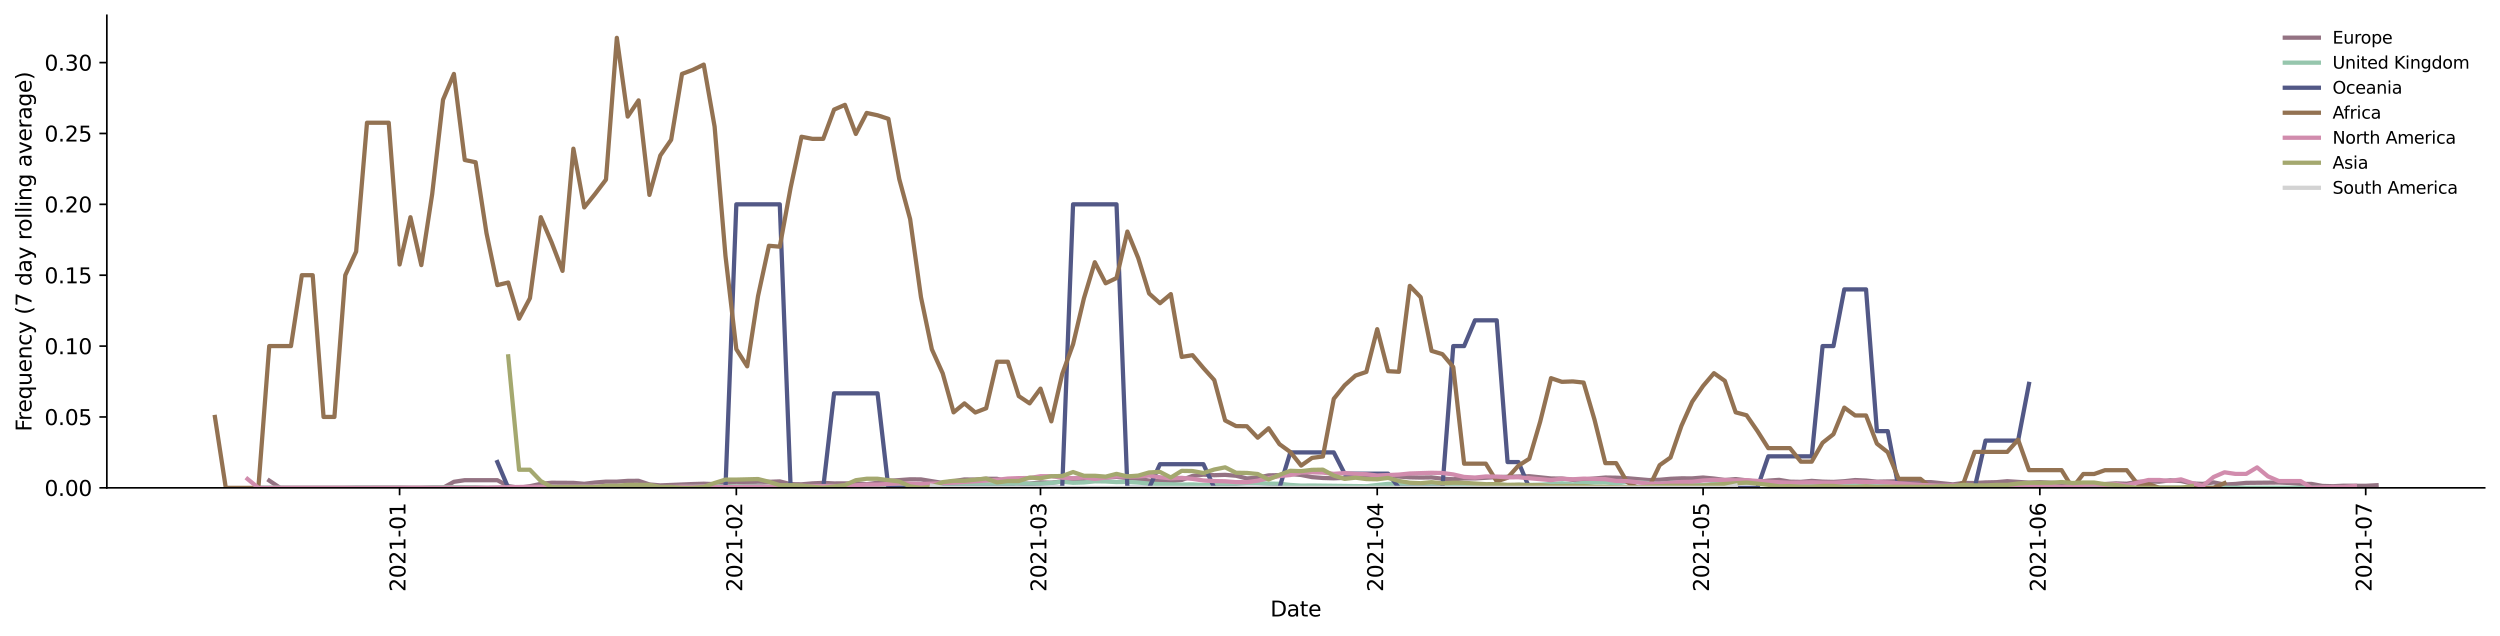<?xml version="1.0" encoding="utf-8" standalone="no"?>
<!DOCTYPE svg PUBLIC "-//W3C//DTD SVG 1.1//EN"
  "http://www.w3.org/Graphics/SVG/1.1/DTD/svg11.dtd">
<svg height="298.621pt" version="1.1" viewBox="0 0 1173.344 298.621" width="1173.344pt" xmlns="http://www.w3.org/2000/svg" xmlns:xlink="http://www.w3.org/1999/xlink">
 <defs>
  <style type="text/css">*{stroke-linecap:butt;stroke-linejoin:round;}</style>
 </defs>
 <g id="figure_1">
  <g id="patch_1">
   <path d="M 0 298.621 
L 1173.344 298.621 
L 1173.344 0 
L 0 0 
z
" style="fill:#ffffff;"/>
  </g>
  <g id="axes_1">
   <g id="patch_2">
    <path d="M 50.144 228.96 
L 1166.144 228.96 
L 1166.144 7.2 
L 50.144 7.2 
z
" style="fill:#ffffff;"/>
   </g>
   <g id="matplotlib.axis_1">
    <g id="xtick_1">
     <g id="line2d_1">
      <defs>
       <path d="M 0 0 
L 0 3.5 
" id="m42feddba52" style="stroke:#000000;stroke-width:0.8;"/>
      </defs>
      <g>
       <use style="stroke:#000000;stroke-width:0.8;" x="187.541" xlink:href="#m42feddba52" y="228.96"/>
      </g>
     </g>
     <g id="text_1">
      <!-- 2021-01 -->
      <g transform="translate(190.3 277.743)rotate(-90)scale(0.1 -0.1)">
       <defs>
        <path d="M 1228 531 
L 3431 531 
L 3431 0 
L 469 0 
L 469 531 
Q 828 903 1448 1529 
Q 2069 2156 2228 2338 
Q 2531 2678 2651 2914 
Q 2772 3150 2772 3378 
Q 2772 3750 2511 3984 
Q 2250 4219 1831 4219 
Q 1534 4219 1204 4116 
Q 875 4013 500 3803 
L 500 4441 
Q 881 4594 1212 4672 
Q 1544 4750 1819 4750 
Q 2544 4750 2975 4387 
Q 3406 4025 3406 3419 
Q 3406 3131 3298 2873 
Q 3191 2616 2906 2266 
Q 2828 2175 2409 1742 
Q 1991 1309 1228 531 
z
" id="DejaVuSans-32" transform="scale(0.016)"/>
        <path d="M 2034 4250 
Q 1547 4250 1301 3770 
Q 1056 3291 1056 2328 
Q 1056 1369 1301 889 
Q 1547 409 2034 409 
Q 2525 409 2770 889 
Q 3016 1369 3016 2328 
Q 3016 3291 2770 3770 
Q 2525 4250 2034 4250 
z
M 2034 4750 
Q 2819 4750 3233 4129 
Q 3647 3509 3647 2328 
Q 3647 1150 3233 529 
Q 2819 -91 2034 -91 
Q 1250 -91 836 529 
Q 422 1150 422 2328 
Q 422 3509 836 4129 
Q 1250 4750 2034 4750 
z
" id="DejaVuSans-30" transform="scale(0.016)"/>
        <path d="M 794 531 
L 1825 531 
L 1825 4091 
L 703 3866 
L 703 4441 
L 1819 4666 
L 2450 4666 
L 2450 531 
L 3481 531 
L 3481 0 
L 794 0 
L 794 531 
z
" id="DejaVuSans-31" transform="scale(0.016)"/>
        <path d="M 313 2009 
L 1997 2009 
L 1997 1497 
L 313 1497 
L 313 2009 
z
" id="DejaVuSans-2d" transform="scale(0.016)"/>
       </defs>
       <use xlink:href="#DejaVuSans-32"/>
       <use x="63.623" xlink:href="#DejaVuSans-30"/>
       <use x="127.246" xlink:href="#DejaVuSans-32"/>
       <use x="190.869" xlink:href="#DejaVuSans-31"/>
       <use x="254.492" xlink:href="#DejaVuSans-2d"/>
       <use x="290.576" xlink:href="#DejaVuSans-30"/>
       <use x="354.199" xlink:href="#DejaVuSans-31"/>
      </g>
     </g>
    </g>
    <g id="xtick_2">
     <g id="line2d_2">
      <g>
       <use style="stroke:#000000;stroke-width:0.8;" x="345.586" xlink:href="#m42feddba52" y="228.96"/>
      </g>
     </g>
     <g id="text_2">
      <!-- 2021-02 -->
      <g transform="translate(348.345 277.743)rotate(-90)scale(0.1 -0.1)">
       <use xlink:href="#DejaVuSans-32"/>
       <use x="63.623" xlink:href="#DejaVuSans-30"/>
       <use x="127.246" xlink:href="#DejaVuSans-32"/>
       <use x="190.869" xlink:href="#DejaVuSans-31"/>
       <use x="254.492" xlink:href="#DejaVuSans-2d"/>
       <use x="290.576" xlink:href="#DejaVuSans-30"/>
       <use x="354.199" xlink:href="#DejaVuSans-32"/>
      </g>
     </g>
    </g>
    <g id="xtick_3">
     <g id="line2d_3">
      <g>
       <use style="stroke:#000000;stroke-width:0.8;" x="488.336" xlink:href="#m42feddba52" y="228.96"/>
      </g>
     </g>
     <g id="text_3">
      <!-- 2021-03 -->
      <g transform="translate(491.095 277.743)rotate(-90)scale(0.1 -0.1)">
       <defs>
        <path d="M 2597 2516 
Q 3050 2419 3304 2112 
Q 3559 1806 3559 1356 
Q 3559 666 3084 287 
Q 2609 -91 1734 -91 
Q 1441 -91 1130 -33 
Q 819 25 488 141 
L 488 750 
Q 750 597 1062 519 
Q 1375 441 1716 441 
Q 2309 441 2620 675 
Q 2931 909 2931 1356 
Q 2931 1769 2642 2001 
Q 2353 2234 1838 2234 
L 1294 2234 
L 1294 2753 
L 1863 2753 
Q 2328 2753 2575 2939 
Q 2822 3125 2822 3475 
Q 2822 3834 2567 4026 
Q 2313 4219 1838 4219 
Q 1578 4219 1281 4162 
Q 984 4106 628 3988 
L 628 4550 
Q 988 4650 1302 4700 
Q 1616 4750 1894 4750 
Q 2613 4750 3031 4423 
Q 3450 4097 3450 3541 
Q 3450 3153 3228 2886 
Q 3006 2619 2597 2516 
z
" id="DejaVuSans-33" transform="scale(0.016)"/>
       </defs>
       <use xlink:href="#DejaVuSans-32"/>
       <use x="63.623" xlink:href="#DejaVuSans-30"/>
       <use x="127.246" xlink:href="#DejaVuSans-32"/>
       <use x="190.869" xlink:href="#DejaVuSans-31"/>
       <use x="254.492" xlink:href="#DejaVuSans-2d"/>
       <use x="290.576" xlink:href="#DejaVuSans-30"/>
       <use x="354.199" xlink:href="#DejaVuSans-33"/>
      </g>
     </g>
    </g>
    <g id="xtick_4">
     <g id="line2d_4">
      <g>
       <use style="stroke:#000000;stroke-width:0.8;" x="646.38" xlink:href="#m42feddba52" y="228.96"/>
      </g>
     </g>
     <g id="text_4">
      <!-- 2021-04 -->
      <g transform="translate(649.14 277.743)rotate(-90)scale(0.1 -0.1)">
       <defs>
        <path d="M 2419 4116 
L 825 1625 
L 2419 1625 
L 2419 4116 
z
M 2253 4666 
L 3047 4666 
L 3047 1625 
L 3713 1625 
L 3713 1100 
L 3047 1100 
L 3047 0 
L 2419 0 
L 2419 1100 
L 313 1100 
L 313 1709 
L 2253 4666 
z
" id="DejaVuSans-34" transform="scale(0.016)"/>
       </defs>
       <use xlink:href="#DejaVuSans-32"/>
       <use x="63.623" xlink:href="#DejaVuSans-30"/>
       <use x="127.246" xlink:href="#DejaVuSans-32"/>
       <use x="190.869" xlink:href="#DejaVuSans-31"/>
       <use x="254.492" xlink:href="#DejaVuSans-2d"/>
       <use x="290.576" xlink:href="#DejaVuSans-30"/>
       <use x="354.199" xlink:href="#DejaVuSans-34"/>
      </g>
     </g>
    </g>
    <g id="xtick_5">
     <g id="line2d_5">
      <g>
       <use style="stroke:#000000;stroke-width:0.8;" x="799.327" xlink:href="#m42feddba52" y="228.96"/>
      </g>
     </g>
     <g id="text_5">
      <!-- 2021-05 -->
      <g transform="translate(802.086 277.743)rotate(-90)scale(0.1 -0.1)">
       <defs>
        <path d="M 691 4666 
L 3169 4666 
L 3169 4134 
L 1269 4134 
L 1269 2991 
Q 1406 3038 1543 3061 
Q 1681 3084 1819 3084 
Q 2600 3084 3056 2656 
Q 3513 2228 3513 1497 
Q 3513 744 3044 326 
Q 2575 -91 1722 -91 
Q 1428 -91 1123 -41 
Q 819 9 494 109 
L 494 744 
Q 775 591 1075 516 
Q 1375 441 1709 441 
Q 2250 441 2565 725 
Q 2881 1009 2881 1497 
Q 2881 1984 2565 2268 
Q 2250 2553 1709 2553 
Q 1456 2553 1204 2497 
Q 953 2441 691 2322 
L 691 4666 
z
" id="DejaVuSans-35" transform="scale(0.016)"/>
       </defs>
       <use xlink:href="#DejaVuSans-32"/>
       <use x="63.623" xlink:href="#DejaVuSans-30"/>
       <use x="127.246" xlink:href="#DejaVuSans-32"/>
       <use x="190.869" xlink:href="#DejaVuSans-31"/>
       <use x="254.492" xlink:href="#DejaVuSans-2d"/>
       <use x="290.576" xlink:href="#DejaVuSans-30"/>
       <use x="354.199" xlink:href="#DejaVuSans-35"/>
      </g>
     </g>
    </g>
    <g id="xtick_6">
     <g id="line2d_6">
      <g>
       <use style="stroke:#000000;stroke-width:0.8;" x="957.372" xlink:href="#m42feddba52" y="228.96"/>
      </g>
     </g>
     <g id="text_6">
      <!-- 2021-06 -->
      <g transform="translate(960.131 277.743)rotate(-90)scale(0.1 -0.1)">
       <defs>
        <path d="M 2113 2584 
Q 1688 2584 1439 2293 
Q 1191 2003 1191 1497 
Q 1191 994 1439 701 
Q 1688 409 2113 409 
Q 2538 409 2786 701 
Q 3034 994 3034 1497 
Q 3034 2003 2786 2293 
Q 2538 2584 2113 2584 
z
M 3366 4563 
L 3366 3988 
Q 3128 4100 2886 4159 
Q 2644 4219 2406 4219 
Q 1781 4219 1451 3797 
Q 1122 3375 1075 2522 
Q 1259 2794 1537 2939 
Q 1816 3084 2150 3084 
Q 2853 3084 3261 2657 
Q 3669 2231 3669 1497 
Q 3669 778 3244 343 
Q 2819 -91 2113 -91 
Q 1303 -91 875 529 
Q 447 1150 447 2328 
Q 447 3434 972 4092 
Q 1497 4750 2381 4750 
Q 2619 4750 2861 4703 
Q 3103 4656 3366 4563 
z
" id="DejaVuSans-36" transform="scale(0.016)"/>
       </defs>
       <use xlink:href="#DejaVuSans-32"/>
       <use x="63.623" xlink:href="#DejaVuSans-30"/>
       <use x="127.246" xlink:href="#DejaVuSans-32"/>
       <use x="190.869" xlink:href="#DejaVuSans-31"/>
       <use x="254.492" xlink:href="#DejaVuSans-2d"/>
       <use x="290.576" xlink:href="#DejaVuSans-30"/>
       <use x="354.199" xlink:href="#DejaVuSans-36"/>
      </g>
     </g>
    </g>
    <g id="xtick_7">
     <g id="line2d_7">
      <g>
       <use style="stroke:#000000;stroke-width:0.8;" x="1110.318" xlink:href="#m42feddba52" y="228.96"/>
      </g>
     </g>
     <g id="text_7">
      <!-- 2021-07 -->
      <g transform="translate(1113.078 277.743)rotate(-90)scale(0.1 -0.1)">
       <defs>
        <path d="M 525 4666 
L 3525 4666 
L 3525 4397 
L 1831 0 
L 1172 0 
L 2766 4134 
L 525 4134 
L 525 4666 
z
" id="DejaVuSans-37" transform="scale(0.016)"/>
       </defs>
       <use xlink:href="#DejaVuSans-32"/>
       <use x="63.623" xlink:href="#DejaVuSans-30"/>
       <use x="127.246" xlink:href="#DejaVuSans-32"/>
       <use x="190.869" xlink:href="#DejaVuSans-31"/>
       <use x="254.492" xlink:href="#DejaVuSans-2d"/>
       <use x="290.576" xlink:href="#DejaVuSans-30"/>
       <use x="354.199" xlink:href="#DejaVuSans-37"/>
      </g>
     </g>
    </g>
    <g id="text_8">
     <!-- Date -->
     <g transform="translate(596.193 289.341)scale(0.1 -0.1)">
      <defs>
       <path d="M 1259 4147 
L 1259 519 
L 2022 519 
Q 2988 519 3436 956 
Q 3884 1394 3884 2338 
Q 3884 3275 3436 3711 
Q 2988 4147 2022 4147 
L 1259 4147 
z
M 628 4666 
L 1925 4666 
Q 3281 4666 3915 4102 
Q 4550 3538 4550 2338 
Q 4550 1131 3912 565 
Q 3275 0 1925 0 
L 628 0 
L 628 4666 
z
" id="DejaVuSans-44" transform="scale(0.016)"/>
       <path d="M 2194 1759 
Q 1497 1759 1228 1600 
Q 959 1441 959 1056 
Q 959 750 1161 570 
Q 1363 391 1709 391 
Q 2188 391 2477 730 
Q 2766 1069 2766 1631 
L 2766 1759 
L 2194 1759 
z
M 3341 1997 
L 3341 0 
L 2766 0 
L 2766 531 
Q 2569 213 2275 61 
Q 1981 -91 1556 -91 
Q 1019 -91 701 211 
Q 384 513 384 1019 
Q 384 1609 779 1909 
Q 1175 2209 1959 2209 
L 2766 2209 
L 2766 2266 
Q 2766 2663 2505 2880 
Q 2244 3097 1772 3097 
Q 1472 3097 1187 3025 
Q 903 2953 641 2809 
L 641 3341 
Q 956 3463 1253 3523 
Q 1550 3584 1831 3584 
Q 2591 3584 2966 3190 
Q 3341 2797 3341 1997 
z
" id="DejaVuSans-61" transform="scale(0.016)"/>
       <path d="M 1172 4494 
L 1172 3500 
L 2356 3500 
L 2356 3053 
L 1172 3053 
L 1172 1153 
Q 1172 725 1289 603 
Q 1406 481 1766 481 
L 2356 481 
L 2356 0 
L 1766 0 
Q 1100 0 847 248 
Q 594 497 594 1153 
L 594 3053 
L 172 3053 
L 172 3500 
L 594 3500 
L 594 4494 
L 1172 4494 
z
" id="DejaVuSans-74" transform="scale(0.016)"/>
       <path d="M 3597 1894 
L 3597 1613 
L 953 1613 
Q 991 1019 1311 708 
Q 1631 397 2203 397 
Q 2534 397 2845 478 
Q 3156 559 3463 722 
L 3463 178 
Q 3153 47 2828 -22 
Q 2503 -91 2169 -91 
Q 1331 -91 842 396 
Q 353 884 353 1716 
Q 353 2575 817 3079 
Q 1281 3584 2069 3584 
Q 2775 3584 3186 3129 
Q 3597 2675 3597 1894 
z
M 3022 2063 
Q 3016 2534 2758 2815 
Q 2500 3097 2075 3097 
Q 1594 3097 1305 2825 
Q 1016 2553 972 2059 
L 3022 2063 
z
" id="DejaVuSans-65" transform="scale(0.016)"/>
      </defs>
      <use xlink:href="#DejaVuSans-44"/>
      <use x="77.002" xlink:href="#DejaVuSans-61"/>
      <use x="138.281" xlink:href="#DejaVuSans-74"/>
      <use x="177.49" xlink:href="#DejaVuSans-65"/>
     </g>
    </g>
   </g>
   <g id="matplotlib.axis_2">
    <g id="ytick_1">
     <g id="line2d_8">
      <defs>
       <path d="M 0 0 
L -3.5 0 
" id="m501dc6e161" style="stroke:#000000;stroke-width:0.8;"/>
      </defs>
      <g>
       <use style="stroke:#000000;stroke-width:0.8;" x="50.144" xlink:href="#m501dc6e161" y="228.96"/>
      </g>
     </g>
     <g id="text_9">
      <!-- 0.00 -->
      <g transform="translate(20.878 232.759)scale(0.1 -0.1)">
       <defs>
        <path d="M 684 794 
L 1344 794 
L 1344 0 
L 684 0 
L 684 794 
z
" id="DejaVuSans-2e" transform="scale(0.016)"/>
       </defs>
       <use xlink:href="#DejaVuSans-30"/>
       <use x="63.623" xlink:href="#DejaVuSans-2e"/>
       <use x="95.41" xlink:href="#DejaVuSans-30"/>
       <use x="159.033" xlink:href="#DejaVuSans-30"/>
      </g>
     </g>
    </g>
    <g id="ytick_2">
     <g id="line2d_9">
      <g>
       <use style="stroke:#000000;stroke-width:0.8;" x="50.144" xlink:href="#m501dc6e161" y="195.696"/>
      </g>
     </g>
     <g id="text_10">
      <!-- 0.05 -->
      <g transform="translate(20.878 199.495)scale(0.1 -0.1)">
       <use xlink:href="#DejaVuSans-30"/>
       <use x="63.623" xlink:href="#DejaVuSans-2e"/>
       <use x="95.41" xlink:href="#DejaVuSans-30"/>
       <use x="159.033" xlink:href="#DejaVuSans-35"/>
      </g>
     </g>
    </g>
    <g id="ytick_3">
     <g id="line2d_10">
      <g>
       <use style="stroke:#000000;stroke-width:0.8;" x="50.144" xlink:href="#m501dc6e161" y="162.432"/>
      </g>
     </g>
     <g id="text_11">
      <!-- 0.10 -->
      <g transform="translate(20.878 166.231)scale(0.1 -0.1)">
       <use xlink:href="#DejaVuSans-30"/>
       <use x="63.623" xlink:href="#DejaVuSans-2e"/>
       <use x="95.41" xlink:href="#DejaVuSans-31"/>
       <use x="159.033" xlink:href="#DejaVuSans-30"/>
      </g>
     </g>
    </g>
    <g id="ytick_4">
     <g id="line2d_11">
      <g>
       <use style="stroke:#000000;stroke-width:0.8;" x="50.144" xlink:href="#m501dc6e161" y="129.168"/>
      </g>
     </g>
     <g id="text_12">
      <!-- 0.15 -->
      <g transform="translate(20.878 132.967)scale(0.1 -0.1)">
       <use xlink:href="#DejaVuSans-30"/>
       <use x="63.623" xlink:href="#DejaVuSans-2e"/>
       <use x="95.41" xlink:href="#DejaVuSans-31"/>
       <use x="159.033" xlink:href="#DejaVuSans-35"/>
      </g>
     </g>
    </g>
    <g id="ytick_5">
     <g id="line2d_12">
      <g>
       <use style="stroke:#000000;stroke-width:0.8;" x="50.144" xlink:href="#m501dc6e161" y="95.904"/>
      </g>
     </g>
     <g id="text_13">
      <!-- 0.20 -->
      <g transform="translate(20.878 99.703)scale(0.1 -0.1)">
       <use xlink:href="#DejaVuSans-30"/>
       <use x="63.623" xlink:href="#DejaVuSans-2e"/>
       <use x="95.41" xlink:href="#DejaVuSans-32"/>
       <use x="159.033" xlink:href="#DejaVuSans-30"/>
      </g>
     </g>
    </g>
    <g id="ytick_6">
     <g id="line2d_13">
      <g>
       <use style="stroke:#000000;stroke-width:0.8;" x="50.144" xlink:href="#m501dc6e161" y="62.64"/>
      </g>
     </g>
     <g id="text_14">
      <!-- 0.25 -->
      <g transform="translate(20.878 66.439)scale(0.1 -0.1)">
       <use xlink:href="#DejaVuSans-30"/>
       <use x="63.623" xlink:href="#DejaVuSans-2e"/>
       <use x="95.41" xlink:href="#DejaVuSans-32"/>
       <use x="159.033" xlink:href="#DejaVuSans-35"/>
      </g>
     </g>
    </g>
    <g id="ytick_7">
     <g id="line2d_14">
      <g>
       <use style="stroke:#000000;stroke-width:0.8;" x="50.144" xlink:href="#m501dc6e161" y="29.376"/>
      </g>
     </g>
     <g id="text_15">
      <!-- 0.30 -->
      <g transform="translate(20.878 33.175)scale(0.1 -0.1)">
       <use xlink:href="#DejaVuSans-30"/>
       <use x="63.623" xlink:href="#DejaVuSans-2e"/>
       <use x="95.41" xlink:href="#DejaVuSans-33"/>
       <use x="159.033" xlink:href="#DejaVuSans-30"/>
      </g>
     </g>
    </g>
    <g id="text_16">
     <!-- Frequency (7 day rolling average) -->
     <g transform="translate(14.798 202.529)rotate(-90)scale(0.1 -0.1)">
      <defs>
       <path d="M 628 4666 
L 3309 4666 
L 3309 4134 
L 1259 4134 
L 1259 2759 
L 3109 2759 
L 3109 2228 
L 1259 2228 
L 1259 0 
L 628 0 
L 628 4666 
z
" id="DejaVuSans-46" transform="scale(0.016)"/>
       <path d="M 2631 2963 
Q 2534 3019 2420 3045 
Q 2306 3072 2169 3072 
Q 1681 3072 1420 2755 
Q 1159 2438 1159 1844 
L 1159 0 
L 581 0 
L 581 3500 
L 1159 3500 
L 1159 2956 
Q 1341 3275 1631 3429 
Q 1922 3584 2338 3584 
Q 2397 3584 2469 3576 
Q 2541 3569 2628 3553 
L 2631 2963 
z
" id="DejaVuSans-72" transform="scale(0.016)"/>
       <path d="M 947 1747 
Q 947 1113 1208 752 
Q 1469 391 1925 391 
Q 2381 391 2643 752 
Q 2906 1113 2906 1747 
Q 2906 2381 2643 2742 
Q 2381 3103 1925 3103 
Q 1469 3103 1208 2742 
Q 947 2381 947 1747 
z
M 2906 525 
Q 2725 213 2448 61 
Q 2172 -91 1784 -91 
Q 1150 -91 751 415 
Q 353 922 353 1747 
Q 353 2572 751 3078 
Q 1150 3584 1784 3584 
Q 2172 3584 2448 3432 
Q 2725 3281 2906 2969 
L 2906 3500 
L 3481 3500 
L 3481 -1331 
L 2906 -1331 
L 2906 525 
z
" id="DejaVuSans-71" transform="scale(0.016)"/>
       <path d="M 544 1381 
L 544 3500 
L 1119 3500 
L 1119 1403 
Q 1119 906 1312 657 
Q 1506 409 1894 409 
Q 2359 409 2629 706 
Q 2900 1003 2900 1516 
L 2900 3500 
L 3475 3500 
L 3475 0 
L 2900 0 
L 2900 538 
Q 2691 219 2414 64 
Q 2138 -91 1772 -91 
Q 1169 -91 856 284 
Q 544 659 544 1381 
z
M 1991 3584 
L 1991 3584 
z
" id="DejaVuSans-75" transform="scale(0.016)"/>
       <path d="M 3513 2113 
L 3513 0 
L 2938 0 
L 2938 2094 
Q 2938 2591 2744 2837 
Q 2550 3084 2163 3084 
Q 1697 3084 1428 2787 
Q 1159 2491 1159 1978 
L 1159 0 
L 581 0 
L 581 3500 
L 1159 3500 
L 1159 2956 
Q 1366 3272 1645 3428 
Q 1925 3584 2291 3584 
Q 2894 3584 3203 3211 
Q 3513 2838 3513 2113 
z
" id="DejaVuSans-6e" transform="scale(0.016)"/>
       <path d="M 3122 3366 
L 3122 2828 
Q 2878 2963 2633 3030 
Q 2388 3097 2138 3097 
Q 1578 3097 1268 2742 
Q 959 2388 959 1747 
Q 959 1106 1268 751 
Q 1578 397 2138 397 
Q 2388 397 2633 464 
Q 2878 531 3122 666 
L 3122 134 
Q 2881 22 2623 -34 
Q 2366 -91 2075 -91 
Q 1284 -91 818 406 
Q 353 903 353 1747 
Q 353 2603 823 3093 
Q 1294 3584 2113 3584 
Q 2378 3584 2631 3529 
Q 2884 3475 3122 3366 
z
" id="DejaVuSans-63" transform="scale(0.016)"/>
       <path d="M 2059 -325 
Q 1816 -950 1584 -1140 
Q 1353 -1331 966 -1331 
L 506 -1331 
L 506 -850 
L 844 -850 
Q 1081 -850 1212 -737 
Q 1344 -625 1503 -206 
L 1606 56 
L 191 3500 
L 800 3500 
L 1894 763 
L 2988 3500 
L 3597 3500 
L 2059 -325 
z
" id="DejaVuSans-79" transform="scale(0.016)"/>
       <path id="DejaVuSans-20" transform="scale(0.016)"/>
       <path d="M 1984 4856 
Q 1566 4138 1362 3434 
Q 1159 2731 1159 2009 
Q 1159 1288 1364 580 
Q 1569 -128 1984 -844 
L 1484 -844 
Q 1016 -109 783 600 
Q 550 1309 550 2009 
Q 550 2706 781 3412 
Q 1013 4119 1484 4856 
L 1984 4856 
z
" id="DejaVuSans-28" transform="scale(0.016)"/>
       <path d="M 2906 2969 
L 2906 4863 
L 3481 4863 
L 3481 0 
L 2906 0 
L 2906 525 
Q 2725 213 2448 61 
Q 2172 -91 1784 -91 
Q 1150 -91 751 415 
Q 353 922 353 1747 
Q 353 2572 751 3078 
Q 1150 3584 1784 3584 
Q 2172 3584 2448 3432 
Q 2725 3281 2906 2969 
z
M 947 1747 
Q 947 1113 1208 752 
Q 1469 391 1925 391 
Q 2381 391 2643 752 
Q 2906 1113 2906 1747 
Q 2906 2381 2643 2742 
Q 2381 3103 1925 3103 
Q 1469 3103 1208 2742 
Q 947 2381 947 1747 
z
" id="DejaVuSans-64" transform="scale(0.016)"/>
       <path d="M 1959 3097 
Q 1497 3097 1228 2736 
Q 959 2375 959 1747 
Q 959 1119 1226 758 
Q 1494 397 1959 397 
Q 2419 397 2687 759 
Q 2956 1122 2956 1747 
Q 2956 2369 2687 2733 
Q 2419 3097 1959 3097 
z
M 1959 3584 
Q 2709 3584 3137 3096 
Q 3566 2609 3566 1747 
Q 3566 888 3137 398 
Q 2709 -91 1959 -91 
Q 1206 -91 779 398 
Q 353 888 353 1747 
Q 353 2609 779 3096 
Q 1206 3584 1959 3584 
z
" id="DejaVuSans-6f" transform="scale(0.016)"/>
       <path d="M 603 4863 
L 1178 4863 
L 1178 0 
L 603 0 
L 603 4863 
z
" id="DejaVuSans-6c" transform="scale(0.016)"/>
       <path d="M 603 3500 
L 1178 3500 
L 1178 0 
L 603 0 
L 603 3500 
z
M 603 4863 
L 1178 4863 
L 1178 4134 
L 603 4134 
L 603 4863 
z
" id="DejaVuSans-69" transform="scale(0.016)"/>
       <path d="M 2906 1791 
Q 2906 2416 2648 2759 
Q 2391 3103 1925 3103 
Q 1463 3103 1205 2759 
Q 947 2416 947 1791 
Q 947 1169 1205 825 
Q 1463 481 1925 481 
Q 2391 481 2648 825 
Q 2906 1169 2906 1791 
z
M 3481 434 
Q 3481 -459 3084 -895 
Q 2688 -1331 1869 -1331 
Q 1566 -1331 1297 -1286 
Q 1028 -1241 775 -1147 
L 775 -588 
Q 1028 -725 1275 -790 
Q 1522 -856 1778 -856 
Q 2344 -856 2625 -561 
Q 2906 -266 2906 331 
L 2906 616 
Q 2728 306 2450 153 
Q 2172 0 1784 0 
Q 1141 0 747 490 
Q 353 981 353 1791 
Q 353 2603 747 3093 
Q 1141 3584 1784 3584 
Q 2172 3584 2450 3431 
Q 2728 3278 2906 2969 
L 2906 3500 
L 3481 3500 
L 3481 434 
z
" id="DejaVuSans-67" transform="scale(0.016)"/>
       <path d="M 191 3500 
L 800 3500 
L 1894 563 
L 2988 3500 
L 3597 3500 
L 2284 0 
L 1503 0 
L 191 3500 
z
" id="DejaVuSans-76" transform="scale(0.016)"/>
       <path d="M 513 4856 
L 1013 4856 
Q 1481 4119 1714 3412 
Q 1947 2706 1947 2009 
Q 1947 1309 1714 600 
Q 1481 -109 1013 -844 
L 513 -844 
Q 928 -128 1133 580 
Q 1338 1288 1338 2009 
Q 1338 2731 1133 3434 
Q 928 4138 513 4856 
z
" id="DejaVuSans-29" transform="scale(0.016)"/>
      </defs>
      <use xlink:href="#DejaVuSans-46"/>
      <use x="50.27" xlink:href="#DejaVuSans-72"/>
      <use x="89.133" xlink:href="#DejaVuSans-65"/>
      <use x="150.656" xlink:href="#DejaVuSans-71"/>
      <use x="214.133" xlink:href="#DejaVuSans-75"/>
      <use x="277.512" xlink:href="#DejaVuSans-65"/>
      <use x="339.035" xlink:href="#DejaVuSans-6e"/>
      <use x="402.414" xlink:href="#DejaVuSans-63"/>
      <use x="457.395" xlink:href="#DejaVuSans-79"/>
      <use x="516.574" xlink:href="#DejaVuSans-20"/>
      <use x="548.361" xlink:href="#DejaVuSans-28"/>
      <use x="587.375" xlink:href="#DejaVuSans-37"/>
      <use x="650.998" xlink:href="#DejaVuSans-20"/>
      <use x="682.785" xlink:href="#DejaVuSans-64"/>
      <use x="746.262" xlink:href="#DejaVuSans-61"/>
      <use x="807.541" xlink:href="#DejaVuSans-79"/>
      <use x="866.721" xlink:href="#DejaVuSans-20"/>
      <use x="898.508" xlink:href="#DejaVuSans-72"/>
      <use x="937.371" xlink:href="#DejaVuSans-6f"/>
      <use x="998.553" xlink:href="#DejaVuSans-6c"/>
      <use x="1026.336" xlink:href="#DejaVuSans-6c"/>
      <use x="1054.119" xlink:href="#DejaVuSans-69"/>
      <use x="1081.902" xlink:href="#DejaVuSans-6e"/>
      <use x="1145.281" xlink:href="#DejaVuSans-67"/>
      <use x="1208.758" xlink:href="#DejaVuSans-20"/>
      <use x="1240.545" xlink:href="#DejaVuSans-61"/>
      <use x="1301.824" xlink:href="#DejaVuSans-76"/>
      <use x="1361.004" xlink:href="#DejaVuSans-65"/>
      <use x="1422.527" xlink:href="#DejaVuSans-72"/>
      <use x="1463.641" xlink:href="#DejaVuSans-61"/>
      <use x="1524.92" xlink:href="#DejaVuSans-67"/>
      <use x="1588.396" xlink:href="#DejaVuSans-65"/>
      <use x="1649.92" xlink:href="#DejaVuSans-29"/>
     </g>
    </g>
   </g>
   <g id="line2d_15">
    <path clip-path="url(#pac83d352db)" d="M 126.362 225.548 
L 131.46 228.96 
L 207.934 228.96 
L 213.032 226.129 
L 218.13 225.369 
L 233.425 225.369 
L 238.523 228.14 
L 243.621 228.901 
L 248.719 228.193 
L 253.818 227.093 
L 258.916 226.567 
L 269.112 226.627 
L 274.21 227.068 
L 279.309 226.462 
L 284.407 226.057 
L 289.505 226.057 
L 294.603 225.696 
L 299.702 225.66 
L 304.8 227.366 
L 309.898 227.814 
L 325.193 227.181 
L 330.291 227.034 
L 335.389 227.22 
L 340.487 227.012 
L 345.586 226.116 
L 350.684 226.398 
L 355.782 226.094 
L 360.88 226.138 
L 365.978 225.933 
L 371.077 227.241 
L 376.175 227.311 
L 381.273 226.866 
L 386.371 226.636 
L 391.469 226.896 
L 401.666 226.845 
L 406.764 227.261 
L 411.862 226.58 
L 416.961 225.715 
L 427.157 224.955 
L 432.255 225.005 
L 442.452 226.67 
L 452.648 225.022 
L 457.746 225.088 
L 462.845 224.706 
L 467.943 224.726 
L 473.041 226.1 
L 478.139 226.868 
L 483.237 227.015 
L 488.336 226.412 
L 493.434 226.549 
L 498.532 225.975 
L 503.63 225.549 
L 508.728 224.925 
L 513.827 224.902 
L 518.925 224.228 
L 524.023 223.829 
L 529.121 224.377 
L 534.22 224.745 
L 539.318 225.557 
L 549.514 225.854 
L 554.612 225.271 
L 559.711 223.378 
L 564.809 222.768 
L 569.907 223.026 
L 575.005 222.864 
L 580.104 223.287 
L 585.202 224.544 
L 590.3 224.191 
L 595.398 223.112 
L 600.496 222.995 
L 605.595 222.477 
L 610.693 222.922 
L 615.791 223.931 
L 620.889 224.333 
L 625.988 224.488 
L 631.086 224.268 
L 636.184 223.891 
L 641.282 223.178 
L 646.38 223.647 
L 651.479 223.296 
L 661.675 224.025 
L 666.773 224.137 
L 671.871 224.065 
L 676.97 224.673 
L 682.068 224.933 
L 687.166 224.529 
L 692.264 224.549 
L 702.461 223.913 
L 717.755 223.499 
L 727.952 224.558 
L 733.05 224.609 
L 738.148 225.185 
L 743.247 225.054 
L 753.443 224.127 
L 758.541 224.202 
L 763.639 224.437 
L 773.836 225.314 
L 778.934 225.177 
L 784.032 224.721 
L 789.131 224.509 
L 794.229 224.521 
L 799.327 224.123 
L 804.425 224.594 
L 809.523 225.295 
L 814.622 224.854 
L 819.72 225.44 
L 824.818 226.16 
L 829.916 225.569 
L 835.014 225.216 
L 840.113 226.071 
L 845.211 226.16 
L 850.309 225.695 
L 855.407 226.055 
L 860.506 226.178 
L 865.604 225.856 
L 870.702 225.305 
L 875.8 225.535 
L 880.898 226.068 
L 891.095 225.875 
L 896.193 226.199 
L 906.39 226.296 
L 916.586 227.34 
L 921.684 226.653 
L 926.782 226.713 
L 931.881 226.417 
L 936.979 226.307 
L 942.077 225.843 
L 952.273 226.52 
L 957.372 226.316 
L 972.666 227.071 
L 977.765 226.819 
L 982.863 227.306 
L 987.961 227.167 
L 993.059 226.876 
L 998.157 227.024 
L 1003.256 226.165 
L 1008.354 226.035 
L 1013.452 226.054 
L 1018.55 225.444 
L 1023.649 225.761 
L 1028.747 226.914 
L 1033.845 227.106 
L 1038.943 226.413 
L 1044.041 227.408 
L 1049.14 227.142 
L 1054.238 226.627 
L 1069.533 226.47 
L 1074.631 226.68 
L 1079.729 227.142 
L 1084.827 227.117 
L 1089.925 228.064 
L 1095.024 228.198 
L 1100.122 227.955 
L 1110.318 228.006 
L 1115.416 227.734 
L 1115.416 227.734 
" style="fill:none;stroke:#947383;stroke-linecap:square;stroke-width:2;"/>
   </g>
   <g id="line2d_16">
    <path clip-path="url(#pac83d352db)" d="M 121.264 228.803 
L 136.559 228.96 
L 162.05 228.96 
L 167.148 228.817 
L 187.541 228.817 
L 192.639 228.96 
L 197.737 228.96 
L 202.835 228.702 
L 223.228 228.702 
L 228.326 228.899 
L 243.621 228.839 
L 253.818 228.579 
L 258.916 228.469 
L 264.014 228.529 
L 274.21 228.48 
L 279.309 228.55 
L 289.505 228.254 
L 299.702 228.269 
L 309.898 228.705 
L 320.094 228.561 
L 330.291 228.42 
L 335.389 228.131 
L 340.487 228.308 
L 355.782 228.043 
L 360.88 228.331 
L 365.978 228.159 
L 371.077 228.351 
L 381.273 228.307 
L 386.371 228.104 
L 401.666 228.233 
L 406.764 228.458 
L 422.059 228.643 
L 427.157 228.364 
L 442.452 228.098 
L 447.55 227.835 
L 452.648 227.862 
L 457.746 227.435 
L 462.845 227.301 
L 473.041 227.428 
L 478.139 226.846 
L 483.237 227.053 
L 488.336 226.996 
L 493.434 226.63 
L 498.532 226.082 
L 503.63 226.595 
L 508.728 226.429 
L 513.827 225.92 
L 518.925 225.985 
L 524.023 226.273 
L 529.121 226.209 
L 534.22 226.492 
L 539.318 226.957 
L 544.416 227.199 
L 554.612 227.43 
L 559.711 227.363 
L 564.809 227.596 
L 569.907 227.338 
L 575.005 227.554 
L 585.202 226.625 
L 590.3 226.641 
L 595.398 226.958 
L 600.496 227.053 
L 605.595 227.602 
L 610.693 227.92 
L 615.791 227.865 
L 641.282 228.197 
L 651.479 227.087 
L 656.577 227.169 
L 661.675 227.435 
L 666.773 227.483 
L 671.871 227.944 
L 676.97 228.103 
L 687.166 227.927 
L 697.363 227.874 
L 702.461 228.044 
L 707.559 227.956 
L 712.657 227.57 
L 717.755 227.624 
L 722.854 227.497 
L 733.05 226.81 
L 738.148 227.341 
L 743.247 226.724 
L 748.345 226.463 
L 753.443 226.409 
L 758.541 226.931 
L 763.639 226.265 
L 768.738 226.348 
L 778.934 227.092 
L 784.032 226.587 
L 789.131 226.98 
L 794.229 227.504 
L 799.327 227.71 
L 804.425 227.025 
L 809.523 226.588 
L 814.622 226.623 
L 819.72 226.53 
L 824.818 226.195 
L 829.916 226.852 
L 835.014 227.795 
L 840.113 227.953 
L 855.407 228.027 
L 865.604 227.474 
L 870.702 227.505 
L 875.8 227.718 
L 880.898 228.058 
L 885.997 228.242 
L 891.095 228.606 
L 896.193 228.774 
L 906.39 228.537 
L 916.586 228.654 
L 921.684 228.654 
L 931.881 228.891 
L 1105.22 228.895 
L 1105.22 228.895 
" style="fill:none;stroke:#96c6ad;stroke-linecap:square;stroke-width:2;"/>
   </g>
   <g id="line2d_17">
    <path clip-path="url(#pac83d352db)" d="M 233.425 216.864 
L 238.523 228.96 
L 340.487 228.96 
L 345.586 95.904 
L 365.978 95.904 
L 371.077 228.96 
L 386.371 228.96 
L 391.469 184.608 
L 411.862 184.608 
L 416.961 228.96 
L 498.532 228.96 
L 503.63 95.904 
L 524.023 95.904 
L 529.121 228.96 
L 539.318 228.96 
L 544.416 217.872 
L 564.809 217.872 
L 569.907 228.96 
L 600.496 228.96 
L 605.595 212.328 
L 625.988 212.328 
L 631.086 222.307 
L 651.479 222.307 
L 656.577 228.96 
L 676.97 228.96 
L 682.068 162.432 
L 687.166 162.432 
L 692.264 150.336 
L 702.461 150.336 
L 707.559 216.864 
L 712.657 216.864 
L 717.755 228.96 
L 824.818 228.96 
L 829.916 214.176 
L 850.309 214.176 
L 855.407 162.432 
L 860.506 162.432 
L 865.604 135.821 
L 875.8 135.821 
L 880.898 202.349 
L 885.997 202.349 
L 891.095 228.96 
L 926.782 228.96 
L 931.881 206.784 
L 947.175 206.784 
L 952.273 180.173 
L 952.273 180.173 
" style="fill:none;stroke:#525886;stroke-linecap:square;stroke-width:2;"/>
   </g>
   <g id="line2d_18">
    <path clip-path="url(#pac83d352db)" d="M 100.871 195.696 
L 105.969 228.96 
L 121.264 228.96 
L 126.362 162.432 
L 136.559 162.432 
L 141.657 129.168 
L 146.755 129.168 
L 151.853 195.696 
L 156.951 195.696 
L 162.05 129.168 
L 167.148 118.08 
L 172.246 57.6 
L 182.443 57.6 
L 187.541 124.128 
L 192.639 101.952 
L 197.737 124.416 
L 202.835 91.152 
L 207.934 46.8 
L 213.032 34.704 
L 218.13 75.096 
L 223.228 76.152 
L 228.326 109.416 
L 233.425 133.81 
L 238.523 132.6 
L 243.621 149.56 
L 248.719 139.95 
L 253.818 101.934 
L 258.916 113.829 
L 264.014 127.134 
L 269.112 69.782 
L 274.21 97.344 
L 279.309 91.008 
L 284.407 84.288 
L 289.505 17.76 
L 294.603 54.72 
L 299.702 47.117 
L 304.8 91.469 
L 309.898 72.989 
L 314.996 65.597 
L 320.094 34.685 
L 325.193 32.784 
L 330.291 30.32 
L 335.389 59.426 
L 340.487 120.04 
L 345.586 163.888 
L 350.684 171.93 
L 355.782 138.913 
L 360.88 115.351 
L 365.978 115.78 
L 371.077 88.06 
L 376.175 64.178 
L 381.273 65.164 
L 386.371 65.164 
L 391.469 51.429 
L 396.568 49.211 
L 401.666 62.858 
L 406.764 53.002 
L 411.862 54.111 
L 416.961 55.774 
L 422.059 84.048 
L 427.157 102.838 
L 432.255 139.514 
L 437.353 163.944 
L 442.452 175.245 
L 447.55 193.54 
L 452.648 189.328 
L 457.746 193.592 
L 462.845 191.616 
L 467.943 169.781 
L 473.041 169.781 
L 478.139 185.909 
L 483.237 189.32 
L 488.336 182.39 
L 493.434 197.759 
L 498.532 175.583 
L 503.63 161.577 
L 508.728 140 
L 513.827 123.077 
L 518.925 132.955 
L 524.023 130.491 
L 529.121 108.674 
L 534.22 121.137 
L 539.318 137.744 
L 544.416 142.317 
L 549.514 138.032 
L 554.612 167.519 
L 559.711 166.702 
L 564.809 172.731 
L 569.907 178.393 
L 575.005 197.339 
L 580.104 199.979 
L 585.202 200.053 
L 590.3 205.429 
L 595.398 200.994 
L 600.496 208.462 
L 605.595 212.158 
L 610.693 218.513 
L 615.791 214.917 
L 620.889 214.234 
L 625.988 187.177 
L 631.086 180.841 
L 636.184 176.278 
L 641.282 174.552 
L 646.38 154.497 
L 651.479 174.209 
L 656.577 174.497 
L 661.675 134.177 
L 666.773 139.499 
L 671.871 164.672 
L 676.97 166.212 
L 682.068 172.26 
L 687.166 217.62 
L 697.363 217.62 
L 702.461 225.936 
L 707.559 224.208 
L 712.657 218.554 
L 717.755 215.309 
L 722.854 197.954 
L 727.952 177.484 
L 733.05 179.212 
L 738.148 179.019 
L 743.247 179.549 
L 748.345 196.904 
L 753.443 217.374 
L 758.541 217.374 
L 763.639 226.245 
L 768.738 228.96 
L 773.836 228.96 
L 778.934 218.316 
L 784.032 214.719 
L 789.131 199.935 
L 794.229 188.531 
L 799.327 181.139 
L 804.425 175.151 
L 809.523 178.747 
L 814.622 193.531 
L 819.72 194.894 
L 824.818 202.286 
L 829.916 210.334 
L 840.113 210.334 
L 845.211 216.68 
L 850.309 216.68 
L 855.407 207.814 
L 860.506 203.782 
L 865.604 191.308 
L 870.702 195.004 
L 875.8 195.004 
L 880.898 208.23 
L 885.997 212.262 
L 891.095 224.736 
L 901.291 224.736 
L 906.39 228.96 
L 916.586 228.96 
L 921.684 226.351 
L 926.782 212.095 
L 942.077 212.095 
L 947.175 206.388 
L 952.273 220.644 
L 967.568 220.644 
L 972.666 228.96 
L 977.765 222.469 
L 982.863 222.469 
L 987.961 220.671 
L 998.157 220.671 
L 1003.256 227.162 
L 1008.354 227.162 
L 1013.452 228.96 
L 1038.943 228.96 
L 1044.041 226.742 
L 1044.041 226.742 
" style="fill:none;stroke:#937252;stroke-linecap:square;stroke-width:2;"/>
   </g>
   <g id="line2d_19">
    <path clip-path="url(#pac83d352db)" d="M 116.166 224.802 
L 121.264 228.96 
L 228.326 228.89 
L 243.621 228.55 
L 264.014 228.459 
L 284.407 228.364 
L 289.505 228.424 
L 294.603 228.612 
L 299.702 228.529 
L 304.8 228.715 
L 309.898 228.709 
L 320.094 228.442 
L 325.193 228.527 
L 330.291 228.336 
L 340.487 228.621 
L 350.684 228.424 
L 360.88 228.359 
L 365.978 228.173 
L 371.077 228.196 
L 376.175 228.031 
L 381.273 228.141 
L 391.469 228.092 
L 396.568 228.114 
L 406.764 227.43 
L 411.862 227.448 
L 422.059 226.854 
L 432.255 227.168 
L 447.55 226.546 
L 467.943 225.195 
L 473.041 224.603 
L 478.139 224.4 
L 483.237 224.371 
L 488.336 223.502 
L 493.434 223.492 
L 498.532 224.203 
L 503.63 224.432 
L 508.728 224.108 
L 513.827 224.761 
L 524.023 223.576 
L 529.121 223.7 
L 534.22 223.62 
L 539.318 223.206 
L 544.416 224.003 
L 549.514 224.488 
L 554.612 224.274 
L 559.711 224.754 
L 564.809 225.512 
L 569.907 225.78 
L 575.005 225.88 
L 580.104 226.287 
L 585.202 226.304 
L 590.3 225.605 
L 595.398 224.44 
L 600.496 223.449 
L 605.595 222.943 
L 610.693 221.747 
L 615.791 221.654 
L 620.889 221.806 
L 625.988 222.397 
L 631.086 222.024 
L 636.184 222.43 
L 641.282 222.585 
L 646.38 223.165 
L 656.577 222.749 
L 661.675 222.229 
L 671.871 221.895 
L 676.97 221.995 
L 682.068 222.674 
L 687.166 223.842 
L 692.264 224.132 
L 697.363 223.621 
L 702.461 223.685 
L 707.559 224.052 
L 712.657 223.996 
L 727.952 225.338 
L 733.05 224.689 
L 738.148 224.947 
L 743.247 224.644 
L 753.443 224.89 
L 758.541 225.738 
L 763.639 225.796 
L 773.836 226.989 
L 778.934 226.923 
L 784.032 226.701 
L 789.131 226.221 
L 794.229 226.115 
L 799.327 225.529 
L 804.425 225.248 
L 809.523 225.253 
L 814.622 225.456 
L 819.72 225.361 
L 829.916 226.076 
L 840.113 226.59 
L 850.309 226.362 
L 855.407 226.563 
L 860.506 226.578 
L 870.702 226.039 
L 875.8 226.275 
L 880.898 226.254 
L 885.997 226.423 
L 901.291 227.612 
L 911.488 227.956 
L 916.586 227.828 
L 926.782 228.241 
L 931.881 228.286 
L 942.077 227.979 
L 947.175 228.136 
L 957.372 228.052 
L 962.47 227.951 
L 967.568 228.567 
L 977.765 227.515 
L 982.863 227.41 
L 987.961 227.628 
L 993.059 227.167 
L 998.157 227.71 
L 1008.354 225.275 
L 1013.452 225.275 
L 1018.55 225.736 
L 1023.649 224.982 
L 1028.747 226.703 
L 1033.845 228.064 
L 1038.943 223.864 
L 1044.041 221.664 
L 1049.14 222.418 
L 1054.238 222.418 
L 1059.336 219.37 
L 1064.434 223.571 
L 1069.533 225.77 
L 1079.729 225.77 
L 1084.827 228.96 
L 1089.925 228.692 
L 1095.024 228.558 
L 1100.122 228.558 
L 1105.22 228.106 
L 1105.22 228.106 
" style="fill:none;stroke:#d18cad;stroke-linecap:square;stroke-width:2;"/>
   </g>
   <g id="line2d_20">
    <path clip-path="url(#pac83d352db)" d="M 238.523 167.247 
L 243.621 220.47 
L 248.719 220.47 
L 253.818 225.792 
L 258.916 228.563 
L 279.309 228.563 
L 284.407 227.982 
L 289.505 227.982 
L 294.603 227.558 
L 304.8 227.558 
L 309.898 228.536 
L 314.996 228.536 
L 320.094 228.96 
L 325.193 228.96 
L 330.291 228.519 
L 335.389 226.684 
L 340.487 225.091 
L 345.586 225.091 
L 355.782 224.83 
L 360.88 226.113 
L 365.978 227.707 
L 371.077 227.707 
L 376.175 227.882 
L 386.371 228.96 
L 396.568 227.671 
L 401.666 225.377 
L 406.764 224.698 
L 411.862 224.698 
L 422.059 225.987 
L 427.157 228.281 
L 432.255 228.96 
L 437.353 228.408 
L 442.452 226.27 
L 447.55 225.666 
L 452.648 225.666 
L 462.845 224.581 
L 467.943 226.424 
L 473.041 225.772 
L 478.139 225.772 
L 483.237 224.138 
L 488.336 224.46 
L 493.434 223.502 
L 498.532 223.42 
L 503.63 221.546 
L 508.728 223.297 
L 513.827 223.296 
L 518.925 223.701 
L 524.023 222.401 
L 529.121 223.592 
L 534.22 223.216 
L 539.318 221.734 
L 544.416 221.476 
L 549.514 224.114 
L 554.612 220.996 
L 559.711 221.076 
L 564.809 222.006 
L 569.907 220.359 
L 575.005 219.339 
L 580.104 221.881 
L 585.202 221.964 
L 590.3 222.47 
L 595.398 225.047 
L 600.496 222.872 
L 605.595 220.959 
L 610.693 221.132 
L 615.791 220.517 
L 620.889 220.432 
L 625.988 223.202 
L 631.086 224.758 
L 636.184 224.192 
L 641.282 224.844 
L 646.38 224.933 
L 651.479 224.311 
L 656.577 225.737 
L 661.675 226.565 
L 666.773 226.78 
L 671.871 226.301 
L 676.97 226.857 
L 682.068 226.556 
L 687.166 226.614 
L 697.363 227.24 
L 702.461 227.212 
L 707.559 227.552 
L 712.657 227.456 
L 717.755 227.668 
L 722.854 227.654 
L 727.952 228.171 
L 733.05 228.088 
L 743.247 228.123 
L 748.345 228.473 
L 753.443 228.473 
L 758.541 228.708 
L 768.738 228.75 
L 773.836 228.39 
L 784.032 227.988 
L 794.229 228.024 
L 799.327 227.871 
L 814.622 226.809 
L 819.72 226.484 
L 829.916 227.537 
L 835.014 228.243 
L 840.113 228.134 
L 845.211 228.459 
L 850.309 228.459 
L 855.407 228.077 
L 860.506 228.077 
L 865.604 228.578 
L 870.702 228.578 
L 875.8 228.263 
L 880.898 228.645 
L 885.997 228.433 
L 906.39 228.475 
L 911.488 228.161 
L 916.586 228.161 
L 921.684 227.534 
L 926.782 227.806 
L 931.881 227.806 
L 936.979 227.579 
L 942.077 227.579 
L 947.175 226.914 
L 952.273 226.613 
L 962.47 226.597 
L 967.568 226.235 
L 972.666 226.7 
L 977.765 226.472 
L 982.863 226.472 
L 987.961 227.241 
L 993.059 227.603 
L 998.157 228.43 
L 1003.256 228.96 
L 1023.649 228.96 
L 1028.747 228.102 
L 1028.747 228.102 
" style="fill:none;stroke:#a4a86f;stroke-linecap:square;stroke-width:2;"/>
   </g>
   <g id="line2d_21">
    <path clip-path="url(#pac83d352db)" d="M 437.353 227.974 
L 442.452 228.96 
L 447.55 228.96 
L 452.648 228.96 
L 457.746 228.96 
L 462.845 228.96 
L 467.943 228.96 
L 473.041 228.96 
L 478.139 228.96 
L 483.237 228.96 
L 488.336 228.96 
L 493.434 228.96 
L 498.532 228.96 
L 503.63 228.96 
L 508.728 228.96 
L 513.827 228.96 
L 518.925 228.96 
L 524.023 228.96 
L 529.121 228.96 
L 534.22 228.96 
L 539.318 228.96 
L 544.416 228.96 
L 549.514 228.96 
L 554.612 228.96 
L 559.711 228.96 
L 564.809 228.96 
L 569.907 228.96 
L 575.005 228.96 
L 580.104 228.96 
L 585.202 228.96 
L 590.3 228.96 
L 595.398 228.96 
L 600.496 228.96 
L 605.595 228.96 
L 610.693 228.96 
L 615.791 228.96 
L 620.889 228.96 
L 625.988 228.96 
L 631.086 228.96 
L 636.184 228.96 
L 641.282 228.96 
L 646.38 228.96 
L 651.479 228.96 
L 656.577 228.96 
L 661.675 228.96 
L 666.773 228.96 
L 671.871 228.96 
L 676.97 228.96 
L 682.068 228.96 
L 687.166 228.96 
L 692.264 228.96 
L 697.363 228.96 
L 702.461 228.96 
L 707.559 228.96 
L 712.657 228.96 
L 717.755 228.96 
L 722.854 228.96 
L 727.952 228.96 
L 733.05 228.96 
L 738.148 228.96 
L 743.247 228.96 
L 748.345 228.96 
L 753.443 228.96 
L 758.541 228.96 
L 763.639 228.96 
L 768.738 228.96 
L 773.836 228.96 
L 778.934 228.96 
L 784.032 228.96 
L 789.131 228.96 
L 794.229 228.96 
L 799.327 228.96 
L 804.425 228.96 
L 809.523 228.96 
L 814.622 227.904 
" style="fill:none;stroke:#d3d3d3;stroke-linecap:square;stroke-width:2;"/>
   </g>
   <g id="patch_3">
    <path d="M 50.144 228.96 
L 50.144 7.2 
" style="fill:none;stroke:#000000;stroke-linecap:square;stroke-linejoin:miter;stroke-width:0.8;"/>
   </g>
   <g id="patch_4">
    <path d="M 50.144 228.96 
L 1166.144 228.96 
" style="fill:none;stroke:#000000;stroke-linecap:square;stroke-linejoin:miter;stroke-width:0.8;"/>
   </g>
   <g id="legend_1">
    <g id="line2d_22">
     <path d="M 1072.332 17.679 
L 1088.332 17.679 
" style="fill:none;stroke:#947383;stroke-linecap:square;stroke-width:2;"/>
    </g>
    <g id="line2d_23"/>
    <g id="text_17">
     <!-- Europe -->
     <g transform="translate(1094.733 20.479)scale(0.08 -0.08)">
      <defs>
       <path d="M 628 4666 
L 3578 4666 
L 3578 4134 
L 1259 4134 
L 1259 2753 
L 3481 2753 
L 3481 2222 
L 1259 2222 
L 1259 531 
L 3634 531 
L 3634 0 
L 628 0 
L 628 4666 
z
" id="DejaVuSans-45" transform="scale(0.016)"/>
       <path d="M 1159 525 
L 1159 -1331 
L 581 -1331 
L 581 3500 
L 1159 3500 
L 1159 2969 
Q 1341 3281 1617 3432 
Q 1894 3584 2278 3584 
Q 2916 3584 3314 3078 
Q 3713 2572 3713 1747 
Q 3713 922 3314 415 
Q 2916 -91 2278 -91 
Q 1894 -91 1617 61 
Q 1341 213 1159 525 
z
M 3116 1747 
Q 3116 2381 2855 2742 
Q 2594 3103 2138 3103 
Q 1681 3103 1420 2742 
Q 1159 2381 1159 1747 
Q 1159 1113 1420 752 
Q 1681 391 2138 391 
Q 2594 391 2855 752 
Q 3116 1113 3116 1747 
z
" id="DejaVuSans-70" transform="scale(0.016)"/>
      </defs>
      <use xlink:href="#DejaVuSans-45"/>
      <use x="63.184" xlink:href="#DejaVuSans-75"/>
      <use x="126.562" xlink:href="#DejaVuSans-72"/>
      <use x="165.426" xlink:href="#DejaVuSans-6f"/>
      <use x="226.607" xlink:href="#DejaVuSans-70"/>
      <use x="290.084" xlink:href="#DejaVuSans-65"/>
     </g>
    </g>
    <g id="line2d_24">
     <path d="M 1072.332 29.421 
L 1088.332 29.421 
" style="fill:none;stroke:#96c6ad;stroke-linecap:square;stroke-width:2;"/>
    </g>
    <g id="line2d_25"/>
    <g id="text_18">
     <!-- United Kingdom -->
     <g transform="translate(1094.733 32.221)scale(0.08 -0.08)">
      <defs>
       <path d="M 556 4666 
L 1191 4666 
L 1191 1831 
Q 1191 1081 1462 751 
Q 1734 422 2344 422 
Q 2950 422 3222 751 
Q 3494 1081 3494 1831 
L 3494 4666 
L 4128 4666 
L 4128 1753 
Q 4128 841 3676 375 
Q 3225 -91 2344 -91 
Q 1459 -91 1007 375 
Q 556 841 556 1753 
L 556 4666 
z
" id="DejaVuSans-55" transform="scale(0.016)"/>
       <path d="M 628 4666 
L 1259 4666 
L 1259 2694 
L 3353 4666 
L 4166 4666 
L 1850 2491 
L 4331 0 
L 3500 0 
L 1259 2247 
L 1259 0 
L 628 0 
L 628 4666 
z
" id="DejaVuSans-4b" transform="scale(0.016)"/>
       <path d="M 3328 2828 
Q 3544 3216 3844 3400 
Q 4144 3584 4550 3584 
Q 5097 3584 5394 3201 
Q 5691 2819 5691 2113 
L 5691 0 
L 5113 0 
L 5113 2094 
Q 5113 2597 4934 2840 
Q 4756 3084 4391 3084 
Q 3944 3084 3684 2787 
Q 3425 2491 3425 1978 
L 3425 0 
L 2847 0 
L 2847 2094 
Q 2847 2600 2669 2842 
Q 2491 3084 2119 3084 
Q 1678 3084 1418 2786 
Q 1159 2488 1159 1978 
L 1159 0 
L 581 0 
L 581 3500 
L 1159 3500 
L 1159 2956 
Q 1356 3278 1631 3431 
Q 1906 3584 2284 3584 
Q 2666 3584 2933 3390 
Q 3200 3197 3328 2828 
z
" id="DejaVuSans-6d" transform="scale(0.016)"/>
      </defs>
      <use xlink:href="#DejaVuSans-55"/>
      <use x="73.193" xlink:href="#DejaVuSans-6e"/>
      <use x="136.572" xlink:href="#DejaVuSans-69"/>
      <use x="164.355" xlink:href="#DejaVuSans-74"/>
      <use x="203.564" xlink:href="#DejaVuSans-65"/>
      <use x="265.088" xlink:href="#DejaVuSans-64"/>
      <use x="328.564" xlink:href="#DejaVuSans-20"/>
      <use x="360.352" xlink:href="#DejaVuSans-4b"/>
      <use x="425.928" xlink:href="#DejaVuSans-69"/>
      <use x="453.711" xlink:href="#DejaVuSans-6e"/>
      <use x="517.09" xlink:href="#DejaVuSans-67"/>
      <use x="580.566" xlink:href="#DejaVuSans-64"/>
      <use x="644.043" xlink:href="#DejaVuSans-6f"/>
      <use x="705.225" xlink:href="#DejaVuSans-6d"/>
     </g>
    </g>
    <g id="line2d_26">
     <path d="M 1072.332 41.164 
L 1088.332 41.164 
" style="fill:none;stroke:#525886;stroke-linecap:square;stroke-width:2;"/>
    </g>
    <g id="line2d_27"/>
    <g id="text_19">
     <!-- Oceania -->
     <g transform="translate(1094.733 43.964)scale(0.08 -0.08)">
      <defs>
       <path d="M 2522 4238 
Q 1834 4238 1429 3725 
Q 1025 3213 1025 2328 
Q 1025 1447 1429 934 
Q 1834 422 2522 422 
Q 3209 422 3611 934 
Q 4013 1447 4013 2328 
Q 4013 3213 3611 3725 
Q 3209 4238 2522 4238 
z
M 2522 4750 
Q 3503 4750 4090 4092 
Q 4678 3434 4678 2328 
Q 4678 1225 4090 567 
Q 3503 -91 2522 -91 
Q 1538 -91 948 565 
Q 359 1222 359 2328 
Q 359 3434 948 4092 
Q 1538 4750 2522 4750 
z
" id="DejaVuSans-4f" transform="scale(0.016)"/>
      </defs>
      <use xlink:href="#DejaVuSans-4f"/>
      <use x="78.711" xlink:href="#DejaVuSans-63"/>
      <use x="133.691" xlink:href="#DejaVuSans-65"/>
      <use x="195.215" xlink:href="#DejaVuSans-61"/>
      <use x="256.494" xlink:href="#DejaVuSans-6e"/>
      <use x="319.873" xlink:href="#DejaVuSans-69"/>
      <use x="347.656" xlink:href="#DejaVuSans-61"/>
     </g>
    </g>
    <g id="line2d_28">
     <path d="M 1072.332 52.906 
L 1088.332 52.906 
" style="fill:none;stroke:#937252;stroke-linecap:square;stroke-width:2;"/>
    </g>
    <g id="line2d_29"/>
    <g id="text_20">
     <!-- Africa -->
     <g transform="translate(1094.733 55.706)scale(0.08 -0.08)">
      <defs>
       <path d="M 2188 4044 
L 1331 1722 
L 3047 1722 
L 2188 4044 
z
M 1831 4666 
L 2547 4666 
L 4325 0 
L 3669 0 
L 3244 1197 
L 1141 1197 
L 716 0 
L 50 0 
L 1831 4666 
z
" id="DejaVuSans-41" transform="scale(0.016)"/>
       <path d="M 2375 4863 
L 2375 4384 
L 1825 4384 
Q 1516 4384 1395 4259 
Q 1275 4134 1275 3809 
L 1275 3500 
L 2222 3500 
L 2222 3053 
L 1275 3053 
L 1275 0 
L 697 0 
L 697 3053 
L 147 3053 
L 147 3500 
L 697 3500 
L 697 3744 
Q 697 4328 969 4595 
Q 1241 4863 1831 4863 
L 2375 4863 
z
" id="DejaVuSans-66" transform="scale(0.016)"/>
      </defs>
      <use xlink:href="#DejaVuSans-41"/>
      <use x="64.783" xlink:href="#DejaVuSans-66"/>
      <use x="99.988" xlink:href="#DejaVuSans-72"/>
      <use x="141.102" xlink:href="#DejaVuSans-69"/>
      <use x="168.885" xlink:href="#DejaVuSans-63"/>
      <use x="223.865" xlink:href="#DejaVuSans-61"/>
     </g>
    </g>
    <g id="line2d_30">
     <path d="M 1072.332 64.649 
L 1088.332 64.649 
" style="fill:none;stroke:#d18cad;stroke-linecap:square;stroke-width:2;"/>
    </g>
    <g id="line2d_31"/>
    <g id="text_21">
     <!-- North America -->
     <g transform="translate(1094.733 67.449)scale(0.08 -0.08)">
      <defs>
       <path d="M 628 4666 
L 1478 4666 
L 3547 763 
L 3547 4666 
L 4159 4666 
L 4159 0 
L 3309 0 
L 1241 3903 
L 1241 0 
L 628 0 
L 628 4666 
z
" id="DejaVuSans-4e" transform="scale(0.016)"/>
       <path d="M 3513 2113 
L 3513 0 
L 2938 0 
L 2938 2094 
Q 2938 2591 2744 2837 
Q 2550 3084 2163 3084 
Q 1697 3084 1428 2787 
Q 1159 2491 1159 1978 
L 1159 0 
L 581 0 
L 581 4863 
L 1159 4863 
L 1159 2956 
Q 1366 3272 1645 3428 
Q 1925 3584 2291 3584 
Q 2894 3584 3203 3211 
Q 3513 2838 3513 2113 
z
" id="DejaVuSans-68" transform="scale(0.016)"/>
      </defs>
      <use xlink:href="#DejaVuSans-4e"/>
      <use x="74.805" xlink:href="#DejaVuSans-6f"/>
      <use x="135.986" xlink:href="#DejaVuSans-72"/>
      <use x="177.1" xlink:href="#DejaVuSans-74"/>
      <use x="216.309" xlink:href="#DejaVuSans-68"/>
      <use x="279.688" xlink:href="#DejaVuSans-20"/>
      <use x="311.475" xlink:href="#DejaVuSans-41"/>
      <use x="379.883" xlink:href="#DejaVuSans-6d"/>
      <use x="477.295" xlink:href="#DejaVuSans-65"/>
      <use x="538.818" xlink:href="#DejaVuSans-72"/>
      <use x="579.932" xlink:href="#DejaVuSans-69"/>
      <use x="607.715" xlink:href="#DejaVuSans-63"/>
      <use x="662.695" xlink:href="#DejaVuSans-61"/>
     </g>
    </g>
    <g id="line2d_32">
     <path d="M 1072.332 76.391 
L 1088.332 76.391 
" style="fill:none;stroke:#a4a86f;stroke-linecap:square;stroke-width:2;"/>
    </g>
    <g id="line2d_33"/>
    <g id="text_22">
     <!-- Asia -->
     <g transform="translate(1094.733 79.191)scale(0.08 -0.08)">
      <defs>
       <path d="M 2834 3397 
L 2834 2853 
Q 2591 2978 2328 3040 
Q 2066 3103 1784 3103 
Q 1356 3103 1142 2972 
Q 928 2841 928 2578 
Q 928 2378 1081 2264 
Q 1234 2150 1697 2047 
L 1894 2003 
Q 2506 1872 2764 1633 
Q 3022 1394 3022 966 
Q 3022 478 2636 193 
Q 2250 -91 1575 -91 
Q 1294 -91 989 -36 
Q 684 19 347 128 
L 347 722 
Q 666 556 975 473 
Q 1284 391 1588 391 
Q 1994 391 2212 530 
Q 2431 669 2431 922 
Q 2431 1156 2273 1281 
Q 2116 1406 1581 1522 
L 1381 1569 
Q 847 1681 609 1914 
Q 372 2147 372 2553 
Q 372 3047 722 3315 
Q 1072 3584 1716 3584 
Q 2034 3584 2315 3537 
Q 2597 3491 2834 3397 
z
" id="DejaVuSans-73" transform="scale(0.016)"/>
      </defs>
      <use xlink:href="#DejaVuSans-41"/>
      <use x="68.408" xlink:href="#DejaVuSans-73"/>
      <use x="120.508" xlink:href="#DejaVuSans-69"/>
      <use x="148.291" xlink:href="#DejaVuSans-61"/>
     </g>
    </g>
    <g id="line2d_34">
     <path d="M 1072.332 88.134 
L 1088.332 88.134 
" style="fill:none;stroke:#d3d3d3;stroke-linecap:square;stroke-width:2;"/>
    </g>
    <g id="line2d_35"/>
    <g id="text_23">
     <!-- South America -->
     <g transform="translate(1094.733 90.934)scale(0.08 -0.08)">
      <defs>
       <path d="M 3425 4513 
L 3425 3897 
Q 3066 4069 2747 4153 
Q 2428 4238 2131 4238 
Q 1616 4238 1336 4038 
Q 1056 3838 1056 3469 
Q 1056 3159 1242 3001 
Q 1428 2844 1947 2747 
L 2328 2669 
Q 3034 2534 3370 2195 
Q 3706 1856 3706 1288 
Q 3706 609 3251 259 
Q 2797 -91 1919 -91 
Q 1588 -91 1214 -16 
Q 841 59 441 206 
L 441 856 
Q 825 641 1194 531 
Q 1563 422 1919 422 
Q 2459 422 2753 634 
Q 3047 847 3047 1241 
Q 3047 1584 2836 1778 
Q 2625 1972 2144 2069 
L 1759 2144 
Q 1053 2284 737 2584 
Q 422 2884 422 3419 
Q 422 4038 858 4394 
Q 1294 4750 2059 4750 
Q 2388 4750 2728 4690 
Q 3069 4631 3425 4513 
z
" id="DejaVuSans-53" transform="scale(0.016)"/>
      </defs>
      <use xlink:href="#DejaVuSans-53"/>
      <use x="63.477" xlink:href="#DejaVuSans-6f"/>
      <use x="124.658" xlink:href="#DejaVuSans-75"/>
      <use x="188.037" xlink:href="#DejaVuSans-74"/>
      <use x="227.246" xlink:href="#DejaVuSans-68"/>
      <use x="290.625" xlink:href="#DejaVuSans-20"/>
      <use x="322.412" xlink:href="#DejaVuSans-41"/>
      <use x="390.82" xlink:href="#DejaVuSans-6d"/>
      <use x="488.232" xlink:href="#DejaVuSans-65"/>
      <use x="549.756" xlink:href="#DejaVuSans-72"/>
      <use x="590.869" xlink:href="#DejaVuSans-69"/>
      <use x="618.652" xlink:href="#DejaVuSans-63"/>
      <use x="673.633" xlink:href="#DejaVuSans-61"/>
     </g>
    </g>
   </g>
  </g>
 </g>
 <defs>
  <clipPath id="pac83d352db">
   <rect height="221.76" width="1116" x="50.144" y="7.2"/>
  </clipPath>
 </defs>
</svg>
